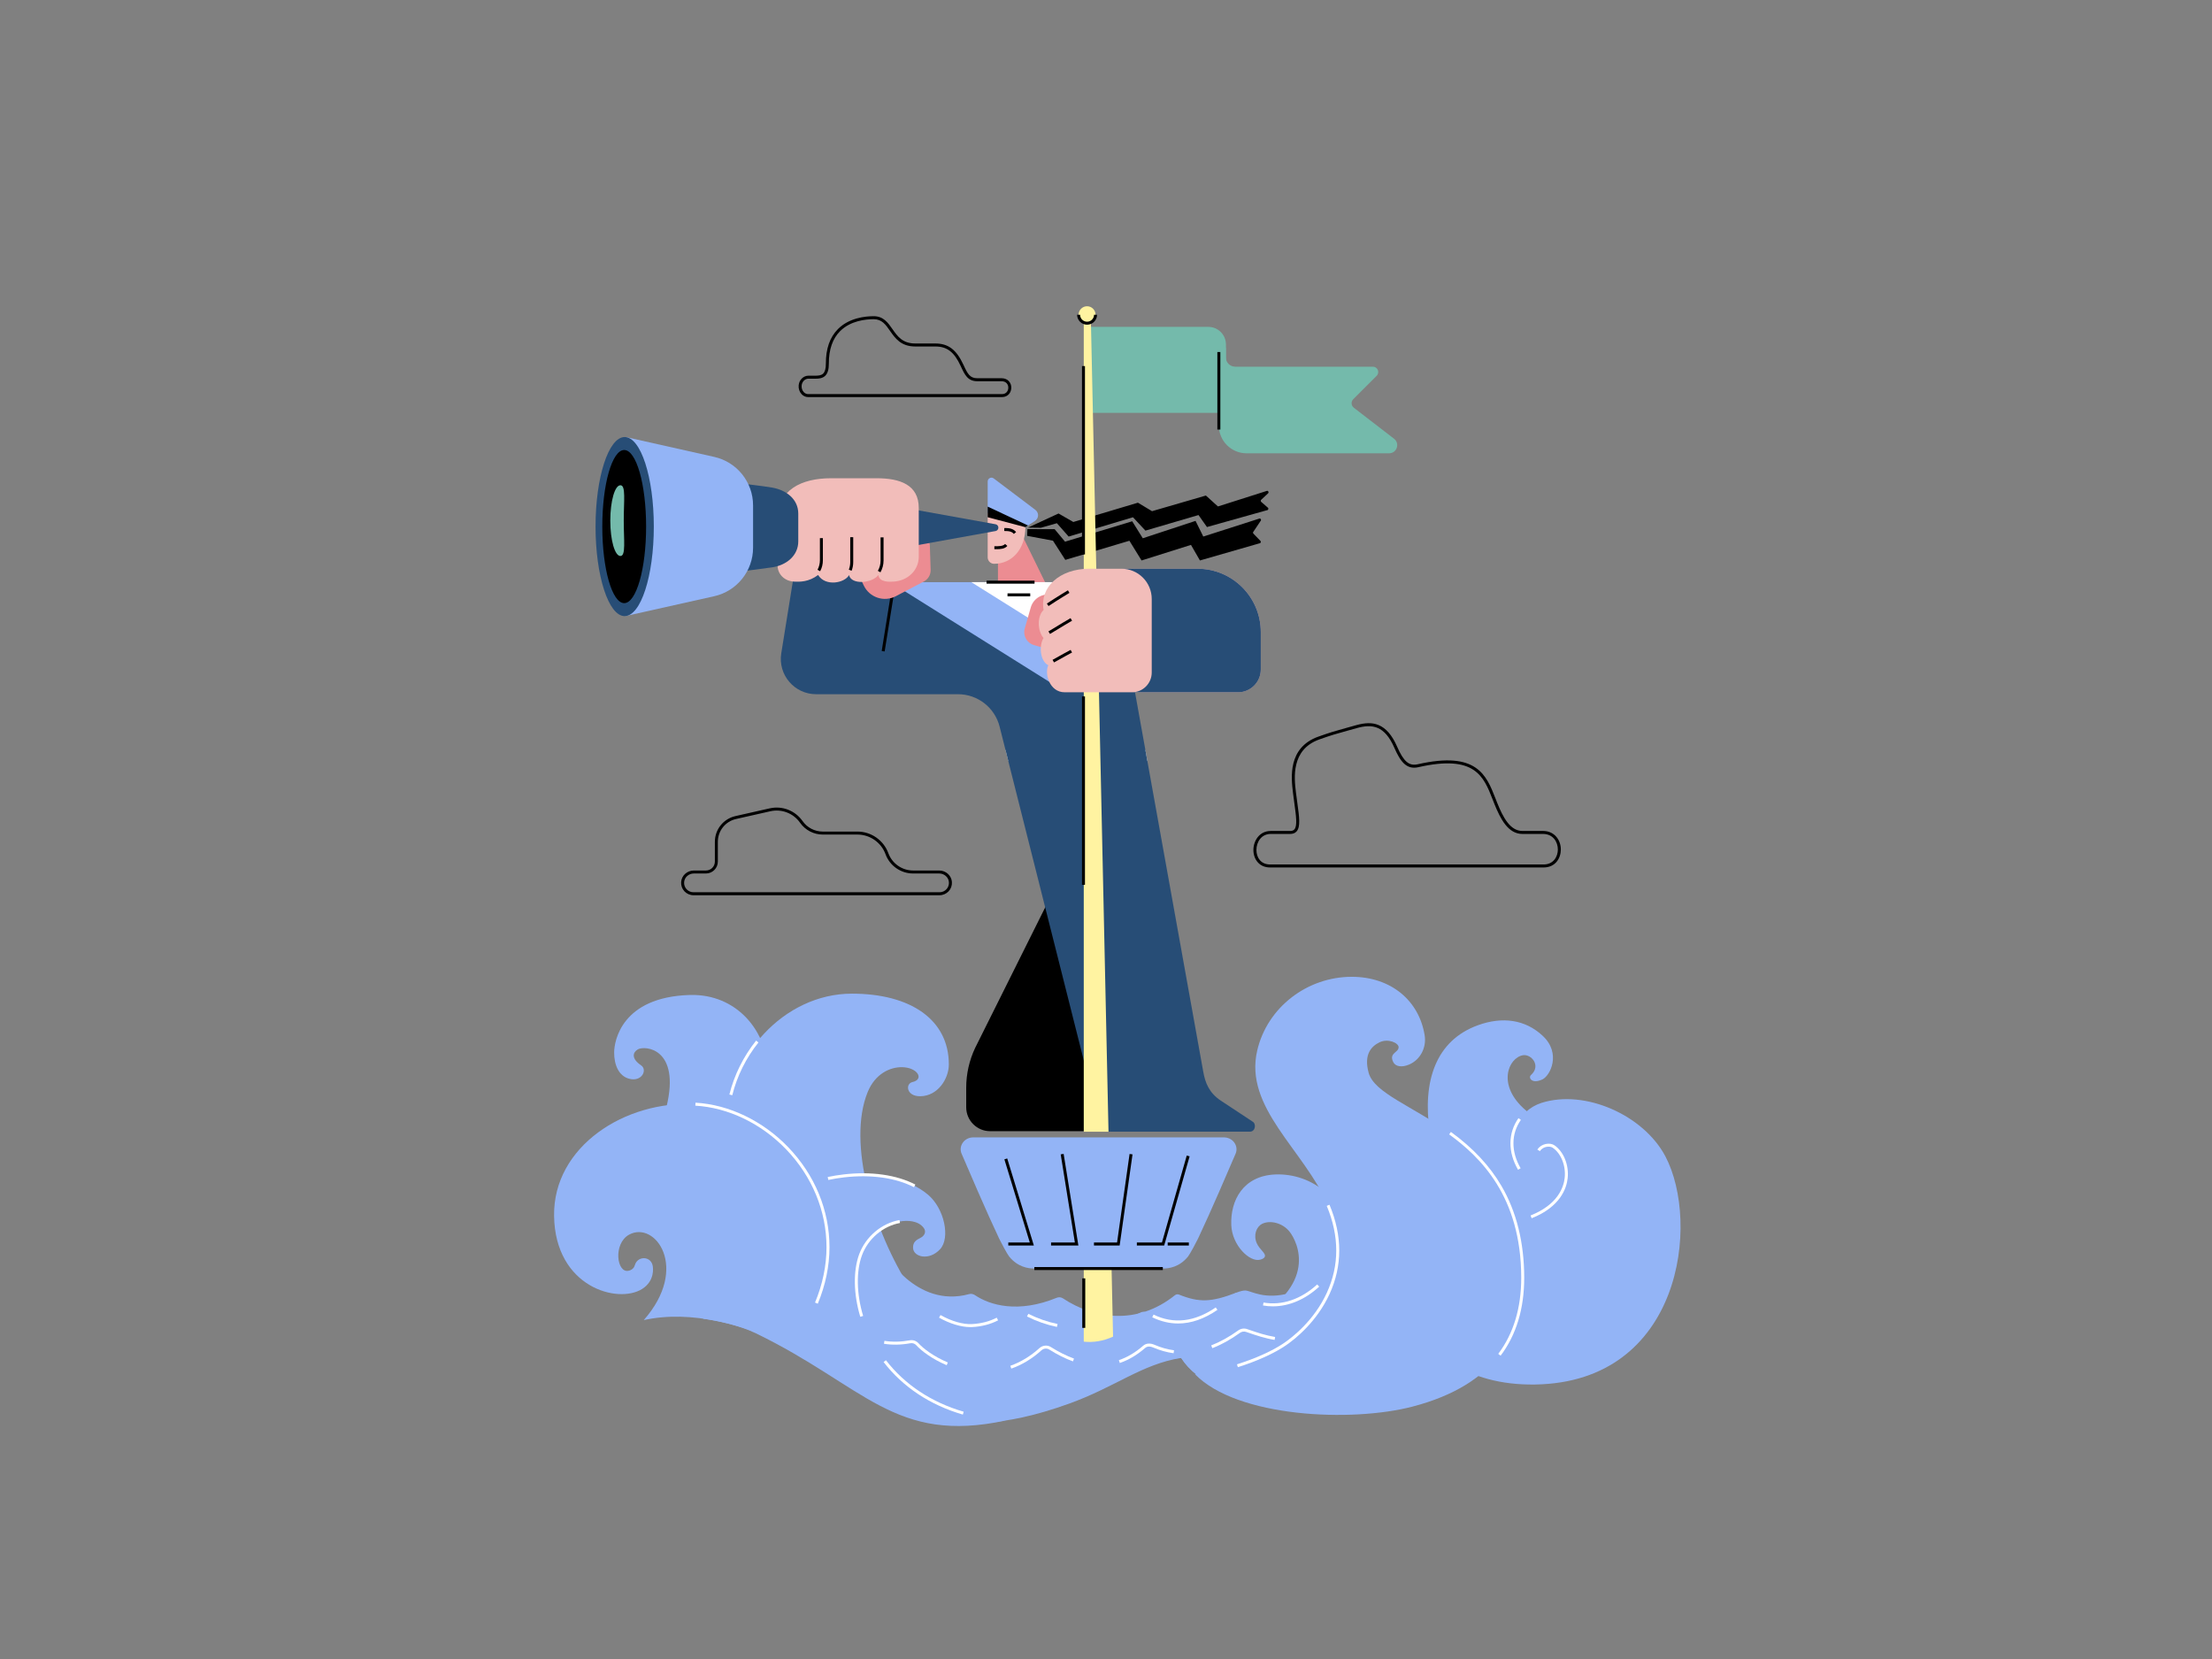 <svg width="1840" height="1380" viewBox="0 0 1840 1380" fill="none" xmlns="http://www.w3.org/2000/svg">
<rect x="0" y="0" width="1840" height="1380" fill="#808080" stroke="none"/>
<g clip-path="url(#clip0_23_681)">
<path d="M735.39 1041.7C735.39 1041.7 761.632 1088.6 806.112 1076.47C807.787 1076.01 809.561 1076.35 810.988 1077.32C823.47 1085.78 847.019 1092.62 878.981 1079.53C880.705 1078.82 882.678 1079 884.229 1080.03C909.776 1096.96 945.658 1102.81 977.359 1077.38C978.315 1076.61 979.605 1076.42 980.746 1076.88C997.596 1083.65 1007.63 1083.24 1028.42 1075.27C1032.03 1073.89 1034.54 1073.35 1036.16 1073.49C1041.23 1073.91 1051.89 1081.43 1073.13 1075.55C1065.79 1097.21 1009.53 1114.13 1009.53 1114.13L825.282 1128.89L727.784 1089.98L735.39 1041.7Z" fill="#93B4F6"/>
<path d="M573.858 827.648C516.759 829.298 510.878 866.372 510.866 875.466C510.841 885.64 514.551 894.909 523.248 897.303C533.857 900.231 538.807 889.933 533.261 886.161C524.861 880.466 526.375 875.355 530.544 872.91C536.437 869.473 566.153 871.893 554.465 920.431C550.296 937.764 543.063 940.159 540.792 947.777C541.599 968.485 551.587 966.934 573.126 966.934C611.589 966.934 639.295 934.054 639.295 895.591C639.27 857.141 612.309 826.544 573.858 827.648Z" fill="#93B4F6"/>
<path d="M1302.24 1052.52C1324.16 1007.42 1307.45 956.164 1269.26 923.669C1244.52 902.626 1254.85 879.809 1266.81 877.774C1273.8 876.583 1282.18 886.509 1273.49 894.239C1271.09 896.361 1274.12 902.056 1283.05 897.862C1289.52 894.822 1298.89 876.223 1283.28 861.632C1268.64 847.934 1249.58 845.515 1229.45 852.786C1194.14 865.553 1183.21 899.524 1189.25 941.548C1193.71 972.567 1201.71 1099.15 1201.71 1099.15L1267.21 1098.03C1282.82 1085.11 1294.11 1069.25 1302.24 1052.52Z" fill="#93B4F6"/>
<path d="M1263.83 972.405C1269.62 982.38 1284.13 978.844 1280.13 969.414C1273.72 954.302 1287.35 950.357 1292.25 953.682C1306.16 963.099 1312.37 996.822 1273.61 1012.23C1254.07 1020 1211.24 1020.61 1164.29 1011.51C1144.65 1036.38 1161.2 1153.54 1277.02 1151.67C1398.9 1149.71 1414.45 1017.12 1385.32 961.896C1367.2 927.564 1318.41 905.876 1282.19 917.427C1263.07 923.507 1249.17 947.093 1263.83 972.405Z" fill="#93B4F6"/>
<path d="M1048.34 1047.81C1050.12 1047.32 1051.48 1046.61 1051.99 1045.6C1053.5 1042.53 1047.82 1039.73 1045.37 1034.05C1042.49 1027.42 1045.04 1020.48 1049.84 1018.04C1056.32 1014.74 1066.88 1017.1 1072.77 1024.63C1079.04 1032.62 1097.95 1069.28 1036.62 1100.95C1085.39 1116.48 1121.27 1059.7 1121.98 1044.94C1124.31 996.489 1089.96 975.843 1061.05 976.935C1034.1 977.952 1023.35 998.461 1024.22 1019.21C1024.92 1035.94 1039.53 1050.24 1048.34 1047.81Z" fill="#93B4F6"/>
<path d="M681.529 1112.75C684.743 1112.75 688.8 1112.72 693.428 1112.63L708.739 1140.03C760.242 1172.86 796.794 1193.74 887.666 1159.26C941.105 1138.99 954.157 1132.03 982.508 1129.55C995.672 1150.27 1026.44 1163.43 1064.46 1167.56L1120.12 1140.19C1120.12 1140.19 1133.67 1076.9 1120.38 1034.89C1094.58 1090.93 1052.77 1092.94 1031.44 1076.18C1029.97 1075.01 1027.86 1075.09 1026.52 1076.42C991.814 1110.69 965.919 1099.01 953.835 1091.85C952.309 1090.95 950.423 1090.93 948.847 1091.75C898.659 1118.06 858.67 1097.1 846.511 1089.21C844.364 1087.81 841.548 1088.14 839.736 1089.95C835.232 1094.43 825.356 1101.79 808.544 1102.66C794.772 1103.38 771.346 1093.49 757.698 1072.46C726.308 1024.08 704.545 950.63 721.742 908.445C727.995 893.11 740.452 887.514 750.465 887.712C763.344 887.973 769.014 897.849 758.964 900.095C753.033 901.423 753.74 912.056 765.614 911.882C780.156 911.671 789.263 897.291 789.263 885.417C789.263 848.096 757.326 826.544 708.652 826.544C651.875 826.544 604.74 879.089 604.74 936.722C604.727 994.342 624.765 1112.75 681.529 1112.75Z" fill="#93B4F6"/>
<path d="M765.441 1176.47C797.167 1186.85 833.273 1187.77 889.205 1167.62C928.239 1153.57 949.356 1134.93 982.521 1129.54C989.023 1139.77 999.805 1148.14 1013.63 1154.52L1085.83 1142.83C1085.83 1142.83 1124.03 1082.36 1100.38 1103.6C1079.03 1122.77 1050.39 1111.22 1036.93 1106.74C1034.83 1106.05 1032.54 1106.42 1030.74 1107.71C1006.07 1125.4 982.521 1129.56 959.903 1119.81C957.111 1118.6 954.022 1118.34 951.726 1120.35C923.45 1145.07 894.181 1134.59 873.435 1121.54C870.917 1119.95 867.678 1120.34 865.47 1122.32C824.24 1159.5 775.665 1132.03 763.059 1118.14C761.521 1116.46 759.213 1115.72 756.967 1116.14C718.107 1123.28 700.6 1094.99 700.6 1094.99C686.778 1126.23 734.795 1158.37 765.441 1176.47Z" fill="#93B4F6"/>
<path d="M1068.93 1118.08C1047.78 1132.57 1009.42 1143.21 994.047 1143.13C1029.21 1179.18 1124.21 1183.24 1174.8 1170.09C1245.57 1151.68 1266.69 1109.2 1266.65 1062.79C1266.54 935.221 1147.79 926.312 1138.47 892.365C1134.18 876.707 1141.1 870.193 1147.38 867.079C1154.59 863.506 1163.26 867.538 1163.4 870.975C1163.57 875.665 1155.1 875.677 1158.92 883.432C1160.86 887.402 1166.3 887.986 1172.09 885.541C1181.54 881.558 1186.7 871.335 1185.07 861.223C1180.42 832.189 1156.93 812.536 1124.42 812.536C1087.47 812.536 1054.21 837.785 1045.79 873.804C1034.66 921.374 1084.34 956.09 1104.76 1002.62C1128.88 1060.35 1092.74 1101.75 1068.93 1118.08Z" fill="#93B4F6"/>
<path d="M628.923 1109.17C719.299 1152.96 743.927 1201.53 836.66 1181.59C729.237 1174.09 701.295 1082.81 715.886 1043.64C721.222 1029.29 734.138 1018.66 748.431 1016.08C754.424 1015 763.829 1015.1 768.481 1021.55C770.566 1024.45 769.288 1027.92 765.578 1029.74C762.427 1031.29 759.263 1033.08 759.499 1038.12C759.846 1045.62 772.874 1049.05 782.043 1039.07C790.591 1029.78 785.653 1005.29 771.881 993.722C754.238 978.92 727.338 975.222 702.139 978.126C639.68 985.309 593.45 1030.86 585.001 1097C596.999 1098.6 614.468 1102.17 628.923 1109.17Z" fill="#93B4F6"/>
<path d="M534.179 1072.17C544.539 1065.61 543.547 1054.91 542.74 1052.09C540.619 1044.63 530.271 1044.85 528.124 1052.3C527.504 1054.46 526.015 1056.24 523.075 1057C512.975 1059.59 509.824 1034.48 523.248 1027.05C544.837 1015.1 573.908 1054.49 535.507 1098.08C575.062 1089.36 619.977 1101.96 656.206 1120.2C675.252 1099.28 688.763 1068.75 688.763 1037.46C688.763 973.187 634.717 921.696 578.474 918.482C520.097 915.145 460.057 953.633 460.901 1011.41C461.77 1070.85 514.092 1084.9 534.179 1072.17Z" fill="#93B4F6"/>
<path d="M952.768 623.881H836.437L838.744 632.988H954.406L952.768 623.881Z" fill="white"/>
<path d="M833.508 330.31H672.212C670.152 330.31 668.204 329.429 666.728 327.816C664.991 325.93 664.122 323.275 664.346 320.558C664.718 316.041 668.304 312.505 672.51 312.505H678.379C680.773 312.505 683.205 312.294 684.768 310.718C686.27 309.217 686.989 306.5 686.977 302.43C686.927 290.122 690.314 280.457 697.039 273.72C706.308 264.414 719.646 263.024 726.767 263.024C734.894 263.024 738.691 268.471 742.351 273.744C746.446 279.638 750.689 285.718 761.322 285.718H777.973C788.792 285.718 795.579 290.842 801.386 303.386L801.547 303.746C804.947 311.103 806.857 314.627 812.962 314.627H833.149C835.642 314.627 837.739 315.483 839.216 317.083C840.506 318.498 841.226 320.396 841.226 322.443C841.213 326.352 838.571 330.31 833.508 330.31ZM672.497 314.987C669.582 314.987 667.075 317.518 666.815 320.756C666.641 322.791 667.274 324.751 668.552 326.141C669.557 327.233 670.86 327.828 672.212 327.828H833.508C837.094 327.828 838.732 325.037 838.732 322.456C838.732 319.801 837.007 317.121 833.149 317.121H812.937C804.971 317.121 802.465 311.686 799.276 304.8L799.115 304.44C793.718 292.765 787.787 288.211 777.96 288.211H761.31C749.386 288.211 744.56 281.288 740.304 275.171C736.693 269.997 733.579 265.518 726.755 265.518C720.018 265.518 707.424 266.809 698.789 275.481C692.548 281.747 689.409 290.817 689.458 302.443C689.471 307.207 688.515 310.483 686.53 312.493C684.322 314.714 681.17 315.011 678.379 315.011H672.497V314.987Z" fill="black"/>
<path d="M1284 721.577H1056.51C1052.15 721.577 1048.52 720.001 1046.01 717.011C1043.83 714.418 1042.62 710.869 1042.62 707.036C1042.62 699.368 1047.66 691.216 1057 691.216H1073.27C1074.82 691.216 1075.94 690.794 1076.69 689.938C1079.27 686.973 1078.14 678.858 1076.73 668.585C1076.33 665.731 1075.92 662.766 1075.55 659.627L1075.49 659.056C1074.05 646.996 1071.05 621.908 1096.57 612.764C1106.36 609.253 1111.21 607.913 1120.01 605.469C1122.29 604.836 1124.85 604.129 1127.85 603.285C1135.74 601.064 1141.55 601.002 1146.67 603.099C1152.92 605.655 1157.97 611.523 1162.14 621.04C1167.6 633.522 1172.08 637.368 1179.3 635.73C1228.52 624.551 1236.38 644.701 1243.98 664.193C1244.45 665.384 1244.91 666.575 1245.38 667.766C1250.27 679.938 1256.19 691.204 1266.38 691.204H1283.52C1293.25 691.204 1298.35 698.971 1298.35 706.651C1298.33 713.847 1293.85 721.577 1284 721.577ZM1057.01 693.698C1049.2 693.698 1045.12 700.41 1045.12 707.036C1045.12 710.286 1046.11 713.264 1047.92 715.423C1049.94 717.83 1052.92 719.096 1056.52 719.096H1284.01C1292.15 719.096 1295.86 712.656 1295.86 706.663C1295.86 700.422 1292 693.698 1283.51 693.698H1266.36C1254.7 693.698 1248.27 681.687 1243.06 668.697C1242.59 667.506 1242.12 666.302 1241.65 665.111C1234.09 645.743 1226.96 627.455 1179.84 638.162C1170.03 640.395 1164.92 633.646 1159.86 622.045C1151.72 603.434 1141.45 602.044 1128.51 605.679C1125.5 606.523 1122.95 607.23 1120.66 607.863C1111.63 610.369 1107.1 611.623 1097.4 615.097C1073.74 623.583 1076.58 647.344 1077.95 658.758L1078.02 659.329C1078.39 662.443 1078.8 665.396 1079.2 668.238C1080.76 679.566 1081.9 687.742 1078.58 691.551C1077.35 692.966 1075.56 693.685 1073.28 693.685H1057.01V693.698Z" fill="black"/>
<path d="M781.558 744.68H576.848C574.019 744.68 571.277 743.489 569.341 741.429C567.381 739.332 566.401 736.59 566.587 733.711C566.934 728.327 571.575 724.108 577.158 724.108H587.233C591.327 724.108 594.652 720.783 594.652 716.689V700.274C594.652 689.938 601.7 681.117 611.787 678.834L640.212 672.419C650.684 670.049 661.429 674.206 667.596 682.99C671.429 688.462 677.708 691.725 684.395 691.725H713.255C724.707 691.725 735.03 698.958 738.951 709.703C742.09 718.314 750.353 724.108 759.522 724.108H781.26C786.843 724.108 791.484 728.327 791.831 733.711C792.017 736.59 791.037 739.332 789.076 741.429C787.128 743.489 784.386 744.68 781.558 744.68ZM577.158 726.59C572.877 726.59 569.329 729.791 569.068 733.873C568.932 736.056 569.664 738.141 571.153 739.729C572.642 741.317 574.664 742.198 576.848 742.198H781.558C783.741 742.198 785.764 741.317 787.253 739.729C788.741 738.141 789.486 736.056 789.337 733.873C789.076 729.791 785.516 726.59 781.247 726.59H759.51C749.298 726.59 740.092 720.15 736.606 710.559C733.045 700.782 723.652 694.206 713.242 694.206H684.383C676.889 694.206 669.854 690.546 665.548 684.417C659.965 676.451 650.225 672.692 640.746 674.838L612.321 681.253C603.375 683.275 597.122 691.092 597.122 700.274V716.689C597.122 722.148 592.68 726.59 587.22 726.59H577.158V726.59Z" fill="black"/>
<path d="M680.252 1084.46L677.956 1083.5C684.21 1068.58 687.51 1052.66 687.51 1037.46C687.51 1007.43 675.537 978.485 653.812 955.941C633.129 934.488 605.646 921.287 578.399 919.724L578.548 917.242C606.403 918.843 634.493 932.317 655.598 954.216C677.783 977.232 689.992 1006.79 689.992 1037.46C690.004 1052.97 686.629 1069.22 680.252 1084.46Z" fill="white"/>
<path d="M715.601 1095.33C709.918 1076.49 709.583 1057.01 714.72 1043.21C720.129 1028.7 733.269 1017.57 748.207 1014.86L748.654 1017.31C734.559 1019.85 722.164 1030.36 717.052 1044.08C712.102 1057.4 712.449 1076.28 717.983 1094.62L715.601 1095.33Z" fill="white"/>
<path d="M760.267 987.543C745.106 979.701 724.509 976.798 702.25 979.354C697.784 979.862 693.329 980.594 689.012 981.5L688.503 979.068C692.895 978.138 697.424 977.406 701.977 976.885C724.708 974.267 745.813 977.269 761.409 985.334L760.267 987.543Z" fill="white"/>
<path d="M841.225 1138.44L840.406 1136.1C849.029 1133.07 857.181 1128.12 864.65 1121.38C867.293 1119 871.177 1118.63 874.105 1120.48C880.706 1124.63 887.195 1127.88 893.373 1130.1L892.53 1132.44C886.177 1130.14 879.539 1126.83 872.777 1122.57C870.78 1121.32 868.124 1121.59 866.313 1123.23C858.596 1130.19 850.159 1135.31 841.225 1138.44Z" fill="white"/>
<path d="M931.489 1133.76L930.695 1131.42C937.718 1129.04 944.517 1125 950.919 1119.41C953.314 1117.32 956.676 1117.05 960.399 1118.66C965.709 1120.95 971.144 1122.49 976.566 1123.2L976.243 1125.66C970.598 1124.9 964.927 1123.32 959.418 1120.95C957.446 1120.09 954.642 1119.46 952.557 1121.28C945.907 1127.08 938.81 1131.28 931.489 1133.76Z" fill="white"/>
<path d="M1008.42 1121.44L1007.52 1119.12C1014.85 1116.31 1022.41 1112.13 1030 1106.68C1032.13 1105.15 1034.87 1104.73 1037.3 1105.55C1038.14 1105.84 1039.04 1106.13 1039.99 1106.47C1045.36 1108.3 1052.72 1110.82 1060.68 1112.14L1060.27 1114.58C1052.11 1113.23 1044.63 1110.67 1039.19 1108.81C1038.24 1108.49 1037.35 1108.18 1036.51 1107.91C1034.82 1107.34 1032.92 1107.63 1031.43 1108.7C1023.69 1114.27 1015.95 1118.57 1008.42 1121.44Z" fill="white"/>
<path d="M787.477 1135.61C775.28 1130.48 766.396 1123.64 762.141 1118.96C760.912 1117.61 759.064 1117 757.19 1117.35C749.584 1118.74 742.214 1118.89 735.303 1117.78L735.701 1115.34C742.326 1116.39 749.411 1116.26 756.743 1114.92C759.461 1114.41 762.178 1115.31 763.989 1117.31C768.071 1121.8 776.632 1128.37 788.444 1133.34L787.477 1135.61Z" fill="white"/>
<path d="M800.926 1176.68C773.766 1168.83 750.974 1153.71 734.993 1132.97L736.953 1131.46C752.599 1151.78 774.957 1166.58 801.608 1174.3L800.926 1176.68Z" fill="white"/>
<path d="M1029.69 1137.25L1028.95 1134.88C1044.78 1129.89 1058.73 1123.57 1068.23 1117.05C1075.4 1112.14 1093.19 1098.25 1103.7 1075.36C1114.16 1052.57 1114.14 1028.25 1103.62 1003.09L1105.91 1002.13C1116.71 1027.97 1116.72 1052.95 1105.96 1076.4C1095.2 1099.87 1076.98 1114.09 1069.65 1119.11C1059.93 1125.75 1045.75 1132.19 1029.69 1137.25Z" fill="white"/>
<path d="M1248.26 1127.68L1246.28 1126.18C1258.98 1109.33 1265.42 1088.01 1265.4 1062.78C1265.33 995.012 1231.15 962.294 1205.44 943.583L1206.91 941.573C1225.43 955.06 1239.2 969.775 1249.01 986.587C1261.5 1007.99 1267.85 1033.64 1267.88 1062.78C1267.9 1088.55 1261.3 1110.39 1248.26 1127.68Z" fill="white"/>
<path d="M1262.75 973.026C1254.19 958.261 1254.32 942.615 1263.09 930.108L1265.12 931.535C1256.94 943.223 1256.85 957.889 1264.9 971.785L1262.75 973.026Z" fill="white"/>
<path d="M1274.08 1013.37L1273.16 1011.07C1295.88 1002.03 1300.71 987.579 1301.55 979.763C1302.64 969.725 1298.54 959.415 1291.56 954.7C1290.31 953.856 1288.28 953.595 1286.27 954.017C1284.93 954.303 1282.46 955.134 1280.92 957.578L1278.82 956.263C1280.32 953.881 1282.78 952.231 1285.76 951.598C1288.46 951.027 1291.15 951.424 1292.97 952.652C1300.67 957.864 1305.22 969.13 1304.03 980.048C1303.12 988.398 1298.02 1003.86 1274.08 1013.37Z" fill="white"/>
<path d="M609.132 911.038L606.725 910.443C610.721 894.288 618.401 878.779 628.959 865.603L630.895 867.153C620.56 880.045 613.028 895.219 609.132 911.038Z" fill="white"/>
<path d="M807.13 1103.92C799.499 1103.92 789.908 1101.03 781.124 1096.04L782.352 1093.89C791.323 1098.99 801.087 1101.8 808.482 1101.4C816.088 1101.01 823.036 1099.22 829.103 1096.08L830.245 1098.29C823.855 1101.59 816.584 1103.48 808.619 1103.89C808.122 1103.91 807.626 1103.92 807.13 1103.92Z" fill="white"/>
<path d="M879.204 1103.77C870.556 1101.98 862.169 1099.05 854.29 1095.08L855.407 1092.86C863.099 1096.73 871.276 1099.58 879.7 1101.34L879.204 1103.77Z" fill="white"/>
<path d="M980.015 1100.91C972.744 1100.91 965.56 1099.2 958.463 1095.75L959.543 1093.51C976.28 1101.64 993.688 1099.63 1011.28 1087.55L1012.68 1089.59C1001.72 1097.14 990.785 1100.91 980.015 1100.91Z" fill="white"/>
<path d="M1058.81 1086.64C1056.07 1086.64 1053.33 1086.41 1050.6 1085.93L1051.02 1083.49C1066.35 1086.17 1082.2 1080.82 1095.66 1068.44L1097.34 1070.26C1085.69 1080.98 1072.26 1086.64 1058.81 1086.64Z" fill="white"/>
<path d="M1013.12 421.281L1003.09 412.199L958.29 425.214L946.553 418.155L892.804 434.197L880.508 427.138L855.122 438.863L865.842 438.999L879.143 435.215L888.933 446.319L942.433 430.277L942.495 430.339L952.806 441.381L996.951 428.428L1003.99 438.404L1053.85 424.42C1054.97 424.42 1055.49 423.031 1054.65 422.299L1049.14 417.497C1048.6 417.026 1048.58 416.194 1049.11 415.71L1054.83 410.363C1055.64 409.618 1055.1 408.278 1054.01 408.278L1013.12 421.281Z" fill="black"/>
<path d="M1000.93 446.319L994.483 433.279L950.598 447.746L941.801 433.614L885.93 450.575L877.27 440.178L854.626 440.14L854.416 445.724L875.893 449.756L886.154 465.725L939.468 449.806L949.58 466.208L990.686 453.255L998.143 466.208L1047.59 451.977C1048.7 451.977 1049.22 450.587 1048.38 449.855L1042.71 443.962C1042.18 443.49 1042.15 442.659 1042.69 442.175L1048.58 433.378C1049.39 432.634 1048.85 431.294 1047.76 431.294L1000.93 446.319Z" fill="black"/>
<path d="M877.071 739.444H929.765V940.953H823.62C812.627 940.953 803.719 932.045 803.719 921.052V904.81C803.719 893.321 806.274 881.968 811.2 871.583L877.071 739.444Z" fill="black"/>
<path d="M1041.89 932.95C1041.89 932.95 1023.45 920.766 1015.6 915.604C1005.55 908.979 1002.5 900.331 1000.93 891.683L927.656 484.261H757.216L759.201 465.153H662.485L649.879 543.432C647.001 561.286 660.785 577.465 678.875 577.465H796.895C813.223 577.465 827.467 588.545 831.487 604.364L916.453 941.35H1039.68C1044.39 941.362 1045.14 934.724 1041.89 932.95Z" fill="#274D76"/>
<path d="M872.778 491.346H830.121V430.363H842.938L872.778 491.346Z" fill="#EC8C92"/>
<path d="M821.585 426.505V463.628C821.585 466.581 823.98 468.988 826.945 468.988C841.586 468.988 852.827 457.151 852.963 438.528L853.298 438.304L821.585 426.505Z" fill="#F2BDBA"/>
<path d="M743.57 478.377L733.422 541.513L735.872 541.907L746.02 478.771L743.57 478.377Z" fill="black"/>
<path d="M861.165 424.06L826.598 397.955C824.538 396.416 821.598 397.88 821.598 400.461V426.517L853.311 438.304L860.756 433.44C862.716 432.162 863.858 429.842 863.386 427.546C863.101 426.206 862.356 424.953 861.165 424.06Z" fill="#93B4F6"/>
<path d="M852.963 438.528L821.585 430.252V421.418L855.122 437.113L852.963 438.528Z" fill="black"/>
<path d="M889.838 484.261H757.215L759.188 465.153H743.443L740.527 484.261L882.617 573.309L889.838 484.261Z" fill="#93B4F6"/>
<path d="M885.881 533.072L889.839 484.262H808L885.881 533.072Z" fill="white"/>
<path d="M768.494 483.702L745.218 495.924C735.366 501.098 723.195 497.016 718.455 486.941L707.177 462.994L760.317 444.78C766.645 442.609 773.258 447.187 773.482 453.863L774.127 474.025C774.251 478.069 772.067 481.829 768.494 483.702Z" fill="#EC8C92"/>
<path d="M755.032 422.92V454.931L828.235 441.717C829.551 441.432 830.481 440.265 830.481 438.913C830.481 437.573 829.551 436.407 828.235 436.109L755.032 422.92Z" fill="#274D76"/>
<path d="M743.567 483.764C740.081 483.988 731.396 484.571 730.689 478.293C725.415 485.328 708.02 486.618 706.283 478.38C702.499 485.104 686.543 488.057 680.525 478.293C672.783 484.112 665.388 484.099 660.115 483.764C652.795 483.293 646.839 477.821 646.839 470.489V431.939C646.839 407.434 666.704 397.818 691.208 397.818H729.287C748.592 397.818 764.251 403.228 764.251 422.534V463.081C764.238 474.509 754.97 483.045 743.567 483.764Z" fill="#F2BDBA"/>
<path d="M642.41 471.904C634.283 473.132 617.223 475.204 617.223 475.204V402.311C617.223 402.311 634.296 404.184 642.41 405.611C654.16 407.695 664.024 415.289 664.024 427.225V450.278C664.024 462.226 654.209 470.117 642.41 471.904Z" fill="#274D76"/>
<path d="M520.854 363.624L520.246 512.463L594.033 495.974C612.955 491.768 626.429 474.993 626.429 455.6V420.413C626.429 401.02 612.967 384.245 594.033 380.039L520.854 363.624Z" fill="#93B4F6"/>
<path d="M519.626 512.5C533.009 512.5 543.858 479.154 543.858 438.019C543.858 396.884 533.009 363.537 519.626 363.537C506.243 363.537 495.395 396.884 495.395 438.019C495.395 479.154 506.243 512.5 519.626 512.5Z" fill="#274D76"/>
<path d="M1019.77 343.413H905.869V271.896H1005.1C1013.21 271.896 1019.77 278.46 1019.77 286.562V343.413Z" fill="#74BAAB"/>
<path d="M1019.66 297.17V290.035C1019.66 288.435 1018.37 287.145 1016.77 287.145C1015.17 287.145 1013.88 288.435 1013.88 290.035V354.008C1013.88 366.75 1024.2 377.073 1036.94 377.073H1155.46C1161.92 377.073 1164.7 368.885 1159.59 364.939L1126.16 339.169C1123.89 337.419 1123.67 334.057 1125.7 332.035L1145.15 312.605C1147.95 309.8 1145.96 305.024 1142.01 305.024H1027.51C1023.18 305.024 1019.66 301.512 1019.66 297.17Z" fill="#74BAAB"/>
<path d="M922.086 941.374L907.383 264.265H901.502V941.374H922.086Z" fill="#FFF3A1"/>
<path d="M901.502 1050.67V1116.02C909.356 1116.88 917.582 1115.6 925.883 1111.85L924.543 1050.68H901.502V1050.67Z" fill="#FFF3A1"/>
<path d="M904.256 268.844C900.36 268.844 897.209 265.692 897.209 261.796C897.209 257.9 900.36 254.749 904.256 254.749C908.152 254.749 911.304 257.9 911.304 261.796C911.304 265.68 908.152 268.844 904.256 268.844Z" fill="#FFF3A1"/>
<path d="M864.912 537.973L860.085 536.595C854.167 534.908 850.742 528.741 852.417 522.823L857.405 505.316C859.663 497.4 867.902 492.822 875.818 495.08L877.034 495.428C882.952 497.115 886.389 503.281 884.701 509.2L878.684 530.305C876.996 536.223 870.83 539.66 864.912 537.973Z" fill="#EC8C92"/>
<path d="M885.632 575.853H1029.78C1040.25 575.853 1048.75 567.353 1048.75 556.882V525.751C1048.75 496.656 1025.17 473.082 996.083 473.082H906.043C881.563 473.082 864.664 488.393 868.088 507.376C862.592 512.463 862.939 524.722 868.001 530.739C863.907 537.65 865.433 550.244 872.034 553.346C868.659 560.07 872.902 575.853 885.632 575.853Z" fill="#F2BDBA"/>
<path d="M996.083 473.082H932.867C946.763 473.082 958.042 484.348 958.042 498.257V559.4C958.042 568.495 950.672 575.865 941.577 575.865H1029.79C1040.28 575.865 1048.76 567.366 1048.76 556.894V525.764C1048.75 496.656 1025.17 473.082 996.083 473.082Z" fill="#274D76"/>
<path d="M519.229 501.706C529.295 501.706 537.456 473.193 537.456 438.019C537.456 402.846 529.295 374.332 519.229 374.332C509.163 374.332 501.003 402.846 501.003 438.019C501.003 473.193 509.163 501.706 519.229 501.706Z" fill="black"/>
<path d="M843.348 444.135C842.802 443.478 842.181 442.981 841.474 442.622C839.774 441.741 837.715 441.728 835.556 441.716H835.37L835.394 439.234H835.568C837.926 439.259 840.37 439.272 842.603 440.425C843.608 440.934 844.489 441.654 845.246 442.56L843.348 444.135Z" fill="black"/>
<path d="M828.868 456.829C828.496 456.829 828.124 456.829 827.764 456.829H827.131L827.144 454.347H827.776C830.878 454.372 834.39 454.397 836.065 452.486L837.938 454.124C835.754 456.606 832.206 456.829 828.868 456.829Z" fill="black"/>
<path d="M860.557 483.021H820.655V485.502H860.557V483.021Z" fill="black"/>
<path d="M856.971 493.579H838.075V496.061H856.971V493.579Z" fill="black"/>
<path d="M904.256 270.085C899.69 270.085 895.968 266.363 895.968 261.797H898.449C898.449 264.998 901.055 267.604 904.256 267.604C907.457 267.604 910.062 264.998 910.062 261.797H912.544C912.544 266.363 908.834 270.085 904.256 270.085Z" fill="black"/>
<path d="M902.742 1063.38H900.26V1104.56H902.742V1063.38Z" fill="black"/>
<path d="M1018.89 946.139C1018.58 946.114 1018.28 946.102 1017.97 946.102H809.687C809.377 946.102 809.067 946.114 808.769 946.139C801.635 946.66 797.28 953.571 799.86 959.626C804.687 970.941 820.779 1008.49 831.077 1030.21C832.393 1032.99 837.839 1043.26 839.502 1045.29C846.661 1054.03 855.309 1055.2 860.408 1055.2H904.988H922.694H967.273C972.373 1055.2 981.021 1054.03 988.18 1045.29C989.83 1043.26 995.277 1032.99 996.605 1030.21C1006.9 1008.49 1023 970.941 1027.82 959.626C1030.38 953.571 1026.02 946.672 1018.89 946.139Z" fill="#93B4F6"/>
<path d="M967.26 1053.97H860.395V1056.45H967.26V1053.97Z" fill="black"/>
<path d="M988.911 1036.04H971.317V1033.56H988.911V1036.04ZM968.402 1036.04H945.671V1033.56H966.528L987.174 961.202L989.556 961.884L968.402 1036.04ZM931.353 1036.04H909.988V1033.56H929.207L939.604 959.899L942.061 960.246L931.353 1036.04ZM897.022 1036.04H874.304V1033.56H894.106L882.319 960.234L884.763 959.837L897.022 1036.04ZM859.986 1036.04H838.732V1033.56H856.623L835.469 964.378L837.839 963.646L859.986 1036.04Z" fill="black"/>
<path d="M518.857 433.068C518.857 449.322 520.731 462.498 516.078 462.498C511.425 462.498 507.653 449.322 507.653 433.068C507.653 416.814 511.425 403.638 516.078 403.638C520.731 403.625 518.857 416.814 518.857 433.068Z" fill="#74BAAB"/>
<path d="M1015.12 292.827H1012.63V357.321H1015.12V292.827Z" fill="black"/>
<path d="M872.183 504.126L870.818 502.054C879.231 496.495 888.226 491.098 888.313 491.036L889.591 493.158C889.492 493.232 880.558 498.605 872.183 504.126Z" fill="black"/>
<path d="M873.424 527.327L872.121 525.218C880.806 519.882 890.422 514.237 890.521 514.188L891.774 516.322C891.687 516.371 882.084 522.004 873.424 527.327Z" fill="black"/>
<path d="M876.761 551.025L875.545 548.867C882.27 545.057 890.496 540.628 890.571 540.591L891.749 542.774C891.663 542.824 883.461 547.241 876.761 551.025Z" fill="black"/>
<path d="M732.376 476.06L730.229 474.832C731.706 472.251 732.488 469.311 732.488 466.333V447.015H734.969V466.333C734.957 469.733 734.063 473.107 732.376 476.06Z" fill="black"/>
<path d="M708.392 474.769L706.085 473.864C706.854 471.879 707.251 469.782 707.251 467.635V446.865H709.732V467.635C709.732 470.104 709.273 472.499 708.392 474.769Z" fill="black"/>
<path d="M682.226 475.167L680.03 474.001C681.332 471.544 682.015 468.777 682.015 465.985V447.635H684.496V465.985C684.509 469.186 683.727 472.363 682.226 475.167Z" fill="black"/>
<path d="M902.507 304.516H900.025V461.221H902.507V304.516Z" fill="black"/>
<path d="M902.507 579.302H900.025V736.007H902.507V579.302Z" fill="black"/>
</g>
<defs>
<clipPath id="clip0_23_681">
<rect width="1840" height="1380" fill="white"/>
</clipPath>
</defs>
</svg>
